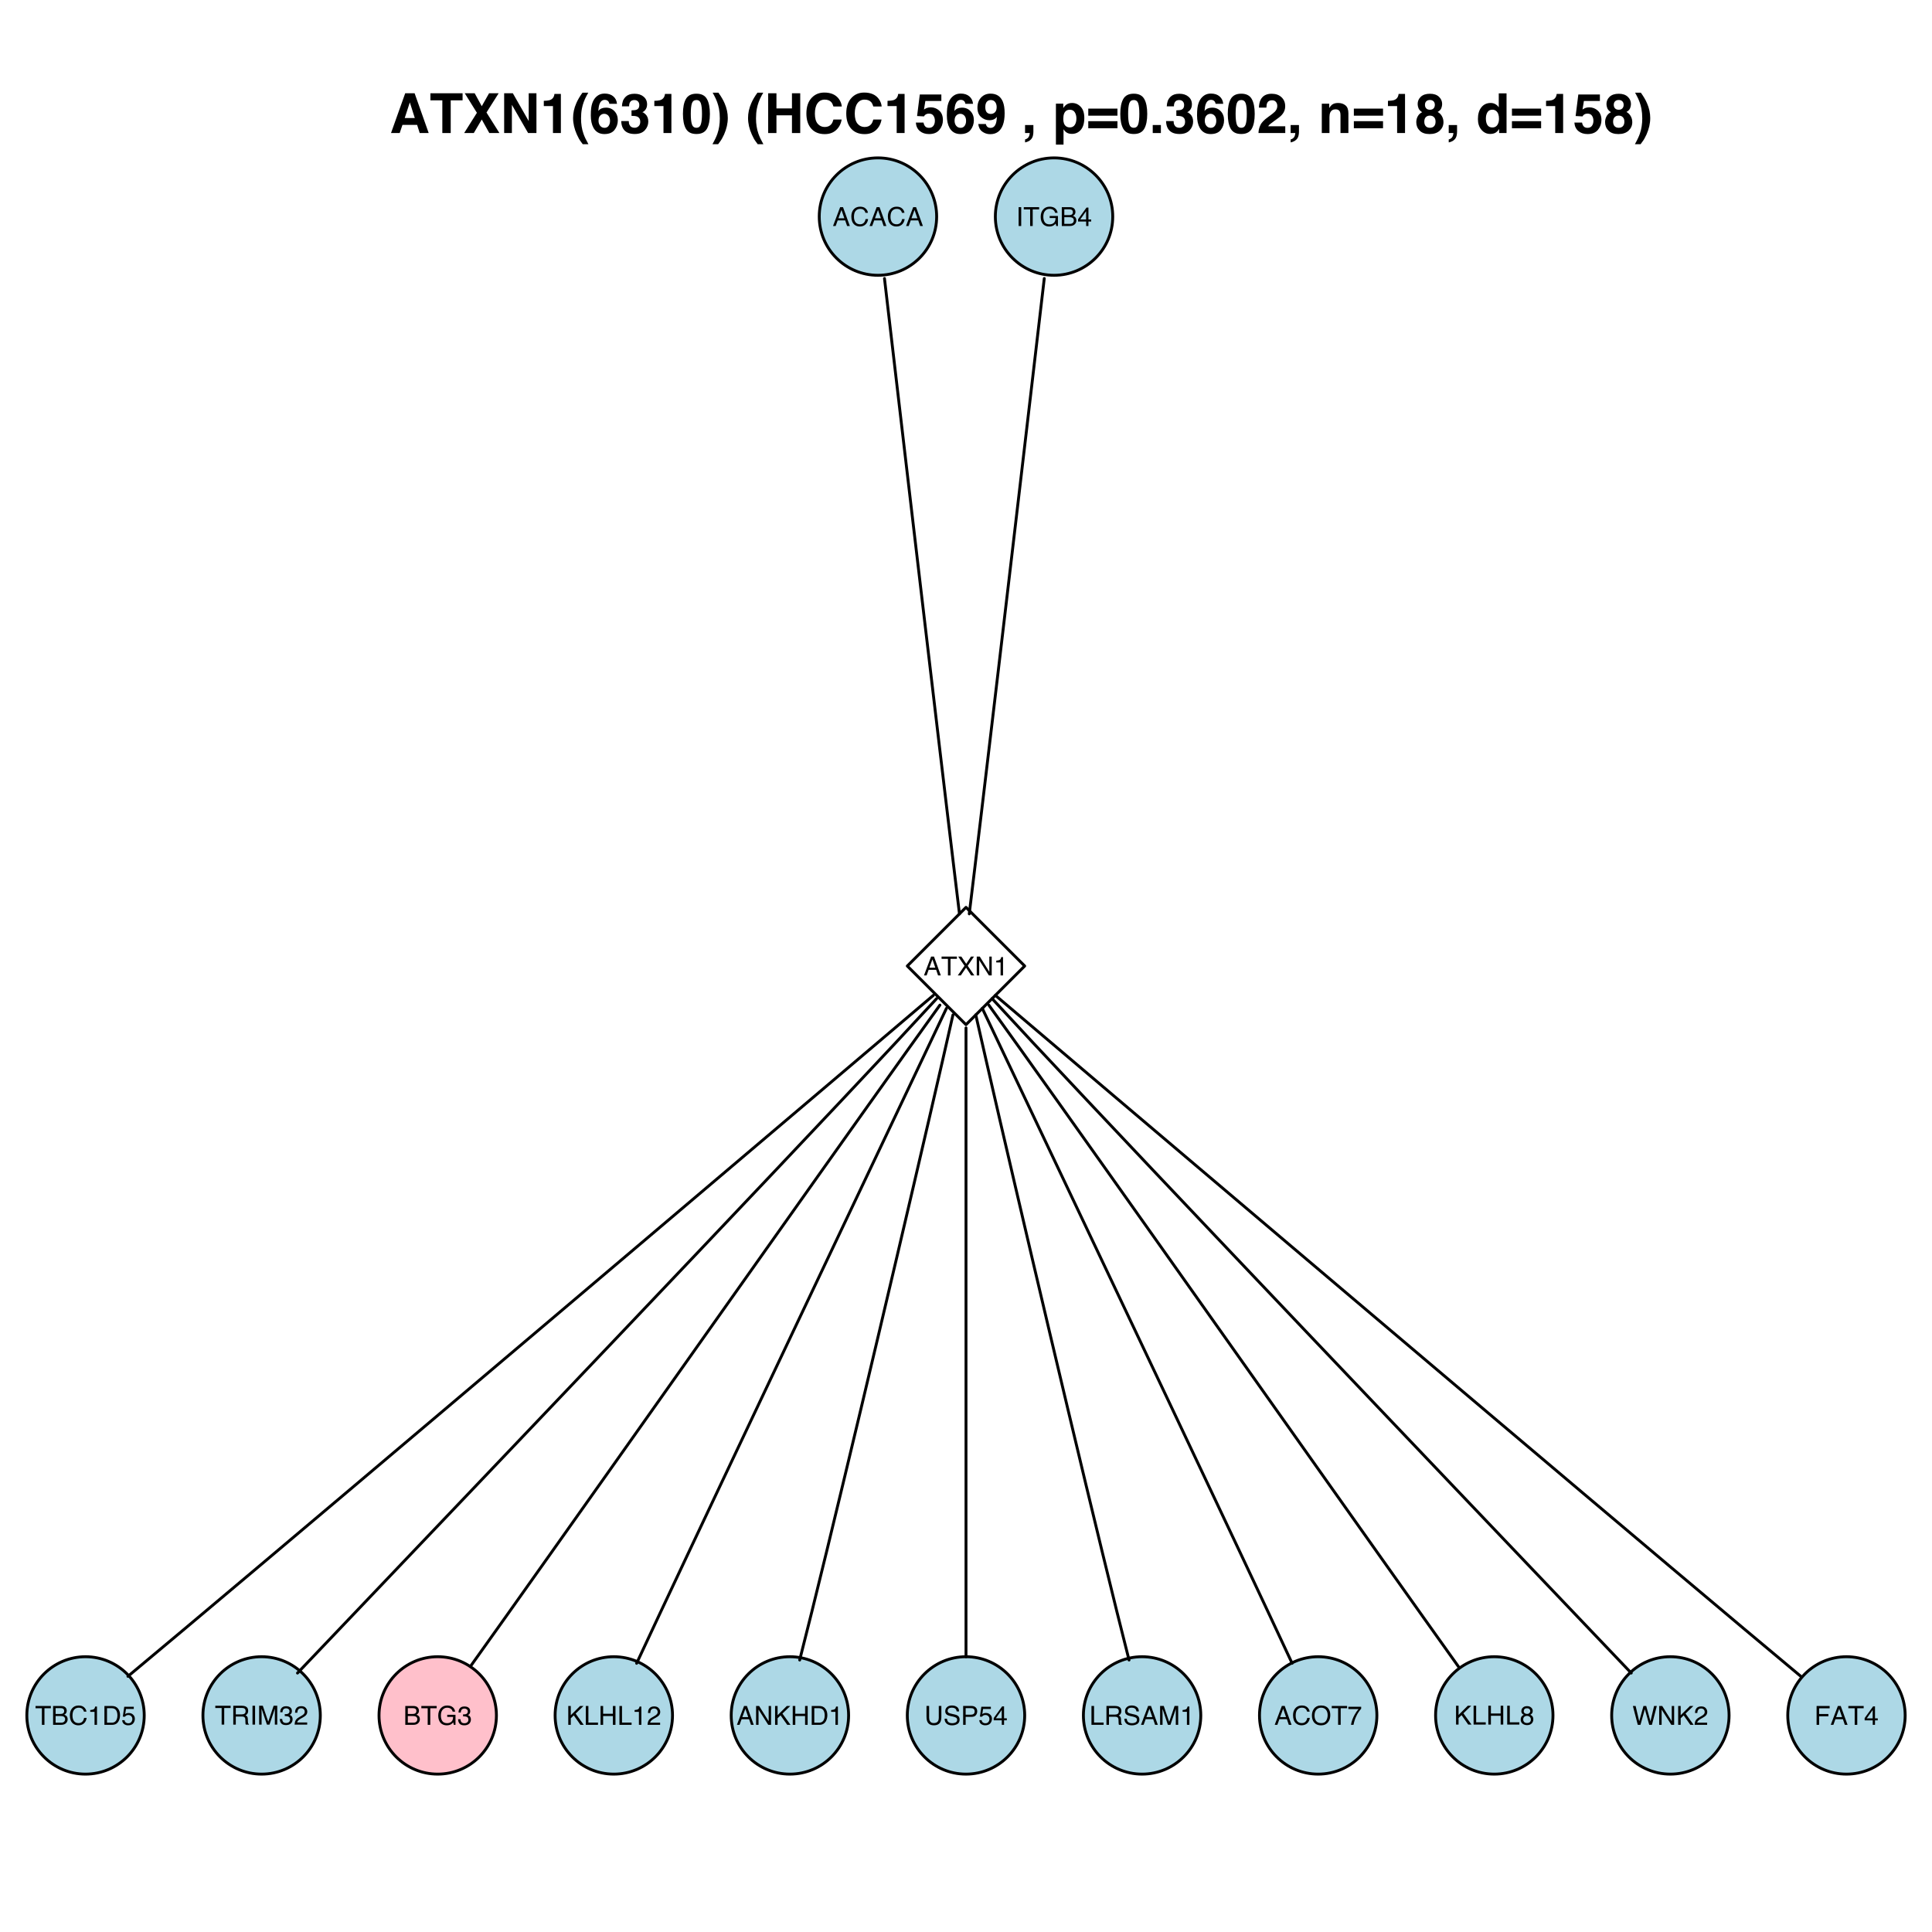 <?xml version="1.0" encoding="UTF-8"?>
<svg xmlns="http://www.w3.org/2000/svg" xmlns:xlink="http://www.w3.org/1999/xlink" width="504pt" height="504pt" viewBox="0 0 504 504" version="1.1">
<defs>
<g>
<symbol overflow="visible" id="glyph0-0">
<path style="stroke:none;" d="M 0.219 0 L 0.219 -4.922 L 4.125 -4.922 L 4.125 0 Z M 3.516 -0.609 L 3.516 -4.297 L 0.844 -4.297 L 0.844 -0.609 Z "/>
</symbol>
<symbol overflow="visible" id="glyph0-1">
<path style="stroke:none;" d="M 3.047 -2.016 L 2.297 -4.188 L 1.5 -2.016 Z M 1.953 -4.922 L 2.703 -4.922 L 4.484 0 L 3.766 0 L 3.266 -1.469 L 1.312 -1.469 L 0.781 0 L 0.094 0 Z M 2.297 -4.922 Z "/>
</symbol>
<symbol overflow="visible" id="glyph0-2">
<path style="stroke:none;" d="M 2.594 -5.047 C 3.219 -5.047 3.703 -4.879 4.047 -4.547 C 4.391 -4.223 4.582 -3.852 4.625 -3.438 L 3.969 -3.438 C 3.895 -3.758 3.75 -4.008 3.531 -4.188 C 3.312 -4.375 3.004 -4.469 2.609 -4.469 C 2.117 -4.469 1.723 -4.297 1.422 -3.953 C 1.129 -3.617 0.984 -3.098 0.984 -2.391 C 0.984 -1.816 1.113 -1.348 1.375 -0.984 C 1.645 -0.629 2.051 -0.453 2.594 -0.453 C 3.082 -0.453 3.457 -0.645 3.719 -1.031 C 3.852 -1.227 3.953 -1.488 4.016 -1.812 L 4.672 -1.812 C 4.609 -1.289 4.414 -0.852 4.094 -0.5 C 3.695 -0.082 3.172 0.125 2.516 0.125 C 1.941 0.125 1.457 -0.047 1.062 -0.391 C 0.551 -0.848 0.297 -1.555 0.297 -2.516 C 0.297 -3.234 0.488 -3.828 0.875 -4.297 C 1.289 -4.797 1.863 -5.047 2.594 -5.047 Z M 2.469 -5.047 Z "/>
</symbol>
<symbol overflow="visible" id="glyph0-3">
<path style="stroke:none;" d="M 0.672 -4.922 L 1.344 -4.922 L 1.344 0 L 0.672 0 Z "/>
</symbol>
<symbol overflow="visible" id="glyph0-4">
<path style="stroke:none;" d="M 4.109 -4.922 L 4.109 -4.328 L 2.438 -4.328 L 2.438 0 L 1.766 0 L 1.766 -4.328 L 0.109 -4.328 L 0.109 -4.922 Z "/>
</symbol>
<symbol overflow="visible" id="glyph0-5">
<path style="stroke:none;" d="M 2.656 -5.047 C 3.113 -5.047 3.508 -4.957 3.844 -4.781 C 4.332 -4.52 4.633 -4.07 4.75 -3.438 L 4.094 -3.438 C 4.008 -3.789 3.836 -4.051 3.578 -4.219 C 3.328 -4.383 3.008 -4.469 2.625 -4.469 C 2.176 -4.469 1.797 -4.297 1.484 -3.953 C 1.172 -3.609 1.016 -3.098 1.016 -2.422 C 1.016 -1.836 1.141 -1.359 1.391 -0.984 C 1.648 -0.617 2.07 -0.438 2.656 -0.438 C 3.102 -0.438 3.473 -0.566 3.766 -0.828 C 4.055 -1.086 4.203 -1.504 4.203 -2.078 L 2.672 -2.078 L 2.672 -2.625 L 4.828 -2.625 L 4.828 0 L 4.391 0 L 4.234 -0.641 C 4.016 -0.391 3.816 -0.219 3.641 -0.125 C 3.348 0.039 2.973 0.125 2.516 0.125 C 1.93 0.125 1.43 -0.062 1.016 -0.438 C 0.555 -0.906 0.328 -1.555 0.328 -2.391 C 0.328 -3.211 0.551 -3.863 1 -4.344 C 1.426 -4.812 1.977 -5.047 2.656 -5.047 Z M 2.531 -5.047 Z "/>
</symbol>
<symbol overflow="visible" id="glyph0-6">
<path style="stroke:none;" d="M 2.375 -2.844 C 2.656 -2.844 2.875 -2.879 3.031 -2.953 C 3.27 -3.078 3.391 -3.301 3.391 -3.625 C 3.391 -3.945 3.258 -4.16 3 -4.266 C 2.852 -4.328 2.633 -4.359 2.344 -4.359 L 1.156 -4.359 L 1.156 -2.844 Z M 2.594 -0.562 C 3 -0.562 3.289 -0.68 3.469 -0.922 C 3.582 -1.078 3.641 -1.258 3.641 -1.469 C 3.641 -1.82 3.477 -2.066 3.156 -2.203 C 2.988 -2.266 2.766 -2.297 2.484 -2.297 L 1.156 -2.297 L 1.156 -0.562 Z M 0.5 -4.922 L 2.625 -4.922 C 3.195 -4.922 3.602 -4.75 3.844 -4.406 C 3.988 -4.195 4.062 -3.961 4.062 -3.703 C 4.062 -3.391 3.973 -3.133 3.797 -2.938 C 3.703 -2.832 3.57 -2.738 3.406 -2.656 C 3.656 -2.551 3.844 -2.441 3.969 -2.328 C 4.188 -2.109 4.297 -1.812 4.297 -1.438 C 4.297 -1.125 4.195 -0.836 4 -0.578 C 3.707 -0.191 3.234 0 2.578 0 L 0.5 0 Z "/>
</symbol>
<symbol overflow="visible" id="glyph0-7">
<path style="stroke:none;" d="M 2.266 -1.703 L 2.266 -3.875 L 0.734 -1.703 Z M 2.281 0 L 2.281 -1.172 L 0.172 -1.172 L 0.172 -1.766 L 2.375 -4.812 L 2.875 -4.812 L 2.875 -1.703 L 3.594 -1.703 L 3.594 -1.172 L 2.875 -1.172 L 2.875 0 Z "/>
</symbol>
<symbol overflow="visible" id="glyph0-8">
<path style="stroke:none;" d="M 0.938 0 L 0.141 0 L 1.906 -2.516 L 0.25 -4.922 L 1.078 -4.922 L 2.344 -3.031 L 3.594 -4.922 L 4.375 -4.922 L 2.734 -2.516 L 4.469 0 L 3.641 0 L 2.312 -2.016 Z "/>
</symbol>
<symbol overflow="visible" id="glyph0-9">
<path style="stroke:none;" d="M 0.516 -4.922 L 1.312 -4.922 L 3.797 -0.938 L 3.797 -4.922 L 4.422 -4.922 L 4.422 0 L 3.688 0 L 1.156 -3.984 L 1.156 0 L 0.516 0 Z M 2.438 -4.922 Z "/>
</symbol>
<symbol overflow="visible" id="glyph0-10">
<path style="stroke:none;" d="M 0.656 -3.391 L 0.656 -3.859 C 1.094 -3.898 1.395 -3.969 1.562 -4.062 C 1.738 -4.164 1.867 -4.406 1.953 -4.781 L 2.422 -4.781 L 2.422 0 L 1.781 0 L 1.781 -3.391 Z "/>
</symbol>
<symbol overflow="visible" id="glyph0-11">
<path style="stroke:none;" d="M 2.406 -0.562 C 2.633 -0.562 2.82 -0.586 2.969 -0.641 C 3.227 -0.723 3.441 -0.891 3.609 -1.141 C 3.734 -1.336 3.828 -1.594 3.891 -1.906 C 3.922 -2.094 3.938 -2.266 3.938 -2.422 C 3.938 -3.023 3.816 -3.492 3.578 -3.828 C 3.336 -4.172 2.945 -4.344 2.406 -4.344 L 1.219 -4.344 L 1.219 -0.562 Z M 0.547 -4.922 L 2.547 -4.922 C 3.223 -4.922 3.75 -4.68 4.125 -4.203 C 4.457 -3.766 4.625 -3.207 4.625 -2.531 C 4.625 -2.008 4.523 -1.539 4.328 -1.125 C 3.984 -0.375 3.383 0 2.531 0 L 0.547 0 Z "/>
</symbol>
<symbol overflow="visible" id="glyph0-12">
<path style="stroke:none;" d="M 0.844 -1.219 C 0.883 -0.875 1.047 -0.641 1.328 -0.516 C 1.473 -0.441 1.641 -0.406 1.828 -0.406 C 2.18 -0.406 2.441 -0.52 2.609 -0.75 C 2.785 -0.977 2.875 -1.227 2.875 -1.5 C 2.875 -1.844 2.77 -2.102 2.562 -2.281 C 2.363 -2.469 2.117 -2.562 1.828 -2.562 C 1.617 -2.562 1.441 -2.52 1.297 -2.438 C 1.148 -2.352 1.023 -2.242 0.922 -2.109 L 0.391 -2.141 L 0.766 -4.719 L 3.25 -4.719 L 3.25 -4.141 L 1.219 -4.141 L 1.016 -2.797 C 1.117 -2.879 1.223 -2.941 1.328 -2.984 C 1.504 -3.055 1.711 -3.094 1.953 -3.094 C 2.391 -3.094 2.758 -2.953 3.062 -2.672 C 3.375 -2.391 3.531 -2.031 3.531 -1.594 C 3.531 -1.145 3.391 -0.742 3.109 -0.391 C 2.828 -0.047 2.379 0.125 1.766 0.125 C 1.367 0.125 1.02 0.016 0.719 -0.203 C 0.426 -0.43 0.258 -0.77 0.219 -1.219 Z "/>
</symbol>
<symbol overflow="visible" id="glyph0-13">
<path style="stroke:none;" d="M 2.812 -2.672 C 3.125 -2.672 3.367 -2.734 3.547 -2.859 C 3.734 -2.984 3.828 -3.207 3.828 -3.531 C 3.828 -3.883 3.695 -4.125 3.438 -4.25 C 3.301 -4.312 3.117 -4.344 2.891 -4.344 L 1.266 -4.344 L 1.266 -2.672 Z M 0.609 -4.922 L 2.875 -4.922 C 3.25 -4.922 3.562 -4.863 3.812 -4.75 C 4.27 -4.539 4.5 -4.156 4.5 -3.594 C 4.5 -3.301 4.438 -3.062 4.312 -2.875 C 4.195 -2.688 4.031 -2.535 3.812 -2.422 C 4 -2.336 4.141 -2.234 4.234 -2.109 C 4.336 -1.984 4.395 -1.773 4.406 -1.484 L 4.422 -0.828 C 4.43 -0.641 4.445 -0.5 4.469 -0.406 C 4.508 -0.25 4.582 -0.148 4.688 -0.109 L 4.688 0 L 3.875 0 C 3.852 -0.039 3.832 -0.094 3.812 -0.156 C 3.801 -0.227 3.789 -0.359 3.781 -0.547 L 3.75 -1.375 C 3.727 -1.695 3.609 -1.91 3.391 -2.016 C 3.254 -2.078 3.051 -2.109 2.781 -2.109 L 1.266 -2.109 L 1.266 0 L 0.609 0 Z "/>
</symbol>
<symbol overflow="visible" id="glyph0-14">
<path style="stroke:none;" d="M 0.5 -4.922 L 1.453 -4.922 L 2.875 -0.766 L 4.281 -4.922 L 5.219 -4.922 L 5.219 0 L 4.594 0 L 4.594 -2.906 C 4.594 -3 4.594 -3.16 4.594 -3.391 C 4.602 -3.629 4.609 -3.883 4.609 -4.156 L 3.203 0 L 2.531 0 L 1.125 -4.156 L 1.125 -4 C 1.125 -3.875 1.125 -3.688 1.125 -3.438 C 1.133 -3.195 1.141 -3.02 1.141 -2.906 L 1.141 0 L 0.5 0 Z "/>
</symbol>
<symbol overflow="visible" id="glyph0-15">
<path style="stroke:none;" d="M 1.781 0.125 C 1.219 0.125 0.805 -0.023 0.547 -0.328 C 0.297 -0.641 0.172 -1.02 0.172 -1.469 L 0.797 -1.469 C 0.816 -1.164 0.875 -0.941 0.969 -0.797 C 1.125 -0.547 1.406 -0.422 1.812 -0.422 C 2.133 -0.422 2.391 -0.504 2.578 -0.672 C 2.766 -0.836 2.859 -1.055 2.859 -1.328 C 2.859 -1.66 2.758 -1.891 2.562 -2.016 C 2.363 -2.148 2.082 -2.219 1.719 -2.219 C 1.676 -2.219 1.633 -2.219 1.594 -2.219 C 1.551 -2.219 1.508 -2.219 1.469 -2.219 L 1.469 -2.75 C 1.531 -2.738 1.582 -2.734 1.625 -2.734 C 1.664 -2.734 1.711 -2.734 1.766 -2.734 C 1.992 -2.734 2.18 -2.77 2.328 -2.844 C 2.578 -2.969 2.703 -3.188 2.703 -3.5 C 2.703 -3.738 2.617 -3.922 2.453 -4.047 C 2.285 -4.18 2.086 -4.25 1.859 -4.25 C 1.453 -4.25 1.176 -4.117 1.031 -3.859 C 0.938 -3.703 0.883 -3.488 0.875 -3.219 L 0.281 -3.219 C 0.281 -3.582 0.352 -3.891 0.5 -4.141 C 0.75 -4.578 1.18 -4.797 1.797 -4.797 C 2.285 -4.797 2.66 -4.688 2.922 -4.469 C 3.191 -4.258 3.328 -3.945 3.328 -3.531 C 3.328 -3.238 3.25 -3 3.094 -2.812 C 3 -2.695 2.875 -2.609 2.719 -2.547 C 2.969 -2.473 3.16 -2.336 3.297 -2.141 C 3.441 -1.941 3.516 -1.703 3.516 -1.422 C 3.516 -0.961 3.363 -0.586 3.062 -0.297 C 2.758 -0.016 2.332 0.125 1.781 0.125 Z "/>
</symbol>
<symbol overflow="visible" id="glyph0-16">
<path style="stroke:none;" d="M 0.219 0 C 0.238 -0.414 0.32 -0.773 0.469 -1.078 C 0.613 -1.379 0.906 -1.656 1.344 -1.906 L 1.984 -2.281 C 2.273 -2.445 2.477 -2.594 2.594 -2.719 C 2.77 -2.895 2.859 -3.102 2.859 -3.344 C 2.859 -3.625 2.773 -3.848 2.609 -4.016 C 2.441 -4.18 2.219 -4.266 1.938 -4.266 C 1.531 -4.266 1.242 -4.109 1.078 -3.797 C 0.992 -3.629 0.945 -3.395 0.938 -3.094 L 0.328 -3.094 C 0.336 -3.508 0.414 -3.848 0.562 -4.109 C 0.82 -4.578 1.285 -4.812 1.953 -4.812 C 2.492 -4.812 2.891 -4.66 3.141 -4.359 C 3.398 -4.066 3.531 -3.738 3.531 -3.375 C 3.531 -2.988 3.395 -2.66 3.125 -2.391 C 2.969 -2.234 2.688 -2.039 2.281 -1.812 L 1.828 -1.562 C 1.609 -1.438 1.438 -1.32 1.312 -1.219 C 1.082 -1.02 0.941 -0.801 0.891 -0.562 L 3.5 -0.562 L 3.5 0 Z "/>
</symbol>
<symbol overflow="visible" id="glyph0-17">
<path style="stroke:none;" d="M 0.516 -4.922 L 1.172 -4.922 L 1.172 -2.516 L 3.578 -4.922 L 4.484 -4.922 L 2.438 -2.938 L 4.547 0 L 3.688 0 L 1.953 -2.469 L 1.172 -1.719 L 1.172 0 L 0.516 0 Z "/>
</symbol>
<symbol overflow="visible" id="glyph0-18">
<path style="stroke:none;" d="M 0.516 -4.922 L 1.188 -4.922 L 1.188 -0.594 L 3.688 -0.594 L 3.688 0 L 0.516 0 Z "/>
</symbol>
<symbol overflow="visible" id="glyph0-19">
<path style="stroke:none;" d="M 0.547 -4.922 L 1.219 -4.922 L 1.219 -2.891 L 3.766 -2.891 L 3.766 -4.922 L 4.438 -4.922 L 4.438 0 L 3.766 0 L 3.766 -2.297 L 1.219 -2.297 L 1.219 0 L 0.547 0 Z "/>
</symbol>
<symbol overflow="visible" id="glyph0-20">
<path style="stroke:none;" d="M 1.25 -4.922 L 1.25 -1.875 C 1.25 -1.52 1.316 -1.223 1.453 -0.984 C 1.648 -0.629 1.984 -0.453 2.453 -0.453 C 3.016 -0.453 3.398 -0.645 3.609 -1.031 C 3.711 -1.238 3.766 -1.52 3.766 -1.875 L 3.766 -4.922 L 4.438 -4.922 L 4.438 -2.156 C 4.438 -1.551 4.359 -1.086 4.203 -0.766 C 3.898 -0.172 3.332 0.125 2.5 0.125 C 1.676 0.125 1.113 -0.172 0.812 -0.766 C 0.645 -1.086 0.562 -1.551 0.562 -2.156 L 0.562 -4.922 Z M 2.516 -4.922 Z "/>
</symbol>
<symbol overflow="visible" id="glyph0-21">
<path style="stroke:none;" d="M 0.953 -1.594 C 0.973 -1.312 1.039 -1.082 1.156 -0.906 C 1.375 -0.582 1.766 -0.422 2.328 -0.422 C 2.578 -0.422 2.801 -0.457 3 -0.531 C 3.406 -0.664 3.609 -0.91 3.609 -1.266 C 3.609 -1.535 3.523 -1.727 3.359 -1.844 C 3.18 -1.957 2.914 -2.055 2.562 -2.141 L 1.891 -2.281 C 1.453 -2.383 1.145 -2.492 0.969 -2.609 C 0.656 -2.816 0.5 -3.125 0.5 -3.531 C 0.5 -3.969 0.648 -4.328 0.953 -4.609 C 1.254 -4.898 1.688 -5.047 2.25 -5.047 C 2.77 -5.047 3.207 -4.922 3.562 -4.672 C 3.926 -4.422 4.109 -4.023 4.109 -3.484 L 3.484 -3.484 C 3.453 -3.742 3.379 -3.941 3.266 -4.078 C 3.066 -4.336 2.723 -4.469 2.234 -4.469 C 1.836 -4.469 1.551 -4.383 1.375 -4.219 C 1.207 -4.051 1.125 -3.859 1.125 -3.641 C 1.125 -3.398 1.227 -3.223 1.438 -3.109 C 1.562 -3.035 1.859 -2.945 2.328 -2.844 L 3.016 -2.688 C 3.348 -2.613 3.602 -2.508 3.781 -2.375 C 4.094 -2.145 4.25 -1.812 4.25 -1.375 C 4.25 -0.832 4.051 -0.441 3.656 -0.203 C 3.258 0.023 2.801 0.141 2.281 0.141 C 1.664 0.141 1.188 -0.016 0.844 -0.328 C 0.5 -0.641 0.328 -1.062 0.328 -1.594 Z M 2.297 -5.047 Z "/>
</symbol>
<symbol overflow="visible" id="glyph0-22">
<path style="stroke:none;" d="M 0.594 -4.922 L 2.797 -4.922 C 3.234 -4.922 3.586 -4.797 3.859 -4.547 C 4.129 -4.305 4.266 -3.961 4.266 -3.516 C 4.266 -3.129 4.145 -2.789 3.906 -2.5 C 3.664 -2.219 3.297 -2.078 2.797 -2.078 L 1.25 -2.078 L 1.25 0 L 0.594 0 Z M 3.594 -3.5 C 3.594 -3.863 3.457 -4.113 3.188 -4.25 C 3.039 -4.312 2.836 -4.344 2.578 -4.344 L 1.25 -4.344 L 1.25 -2.641 L 2.578 -2.641 C 2.879 -2.641 3.125 -2.703 3.312 -2.828 C 3.5 -2.961 3.594 -3.188 3.594 -3.5 Z "/>
</symbol>
<symbol overflow="visible" id="glyph0-23">
<path style="stroke:none;" d="M 2.641 -5.047 C 3.516 -5.047 4.16 -4.77 4.578 -4.219 C 4.898 -3.781 5.062 -3.223 5.062 -2.547 C 5.062 -1.805 4.875 -1.195 4.5 -0.719 C 4.062 -0.145 3.438 0.141 2.625 0.141 C 1.875 0.141 1.281 -0.109 0.844 -0.609 C 0.457 -1.086 0.266 -1.695 0.266 -2.438 C 0.266 -3.102 0.43 -3.672 0.766 -4.141 C 1.191 -4.742 1.816 -5.047 2.641 -5.047 Z M 2.719 -0.453 C 3.301 -0.453 3.723 -0.66 3.984 -1.078 C 4.242 -1.504 4.375 -1.988 4.375 -2.531 C 4.375 -3.113 4.223 -3.582 3.922 -3.938 C 3.617 -4.289 3.207 -4.469 2.688 -4.469 C 2.176 -4.469 1.758 -4.289 1.438 -3.938 C 1.113 -3.582 0.953 -3.066 0.953 -2.391 C 0.953 -1.848 1.086 -1.391 1.359 -1.016 C 1.641 -0.641 2.094 -0.453 2.719 -0.453 Z M 2.672 -5.047 Z "/>
</symbol>
<symbol overflow="visible" id="glyph0-24">
<path style="stroke:none;" d="M 3.594 -4.719 L 3.594 -4.188 C 3.438 -4.039 3.227 -3.781 2.969 -3.406 C 2.719 -3.039 2.492 -2.641 2.297 -2.203 C 2.098 -1.785 1.953 -1.406 1.859 -1.062 C 1.785 -0.844 1.695 -0.488 1.594 0 L 0.938 0 C 1.082 -0.914 1.414 -1.828 1.938 -2.734 C 2.238 -3.266 2.562 -3.723 2.906 -4.109 L 0.25 -4.109 L 0.25 -4.719 Z "/>
</symbol>
<symbol overflow="visible" id="glyph0-25">
<path style="stroke:none;" d="M 1.859 -2.781 C 2.129 -2.781 2.336 -2.852 2.484 -3 C 2.641 -3.156 2.719 -3.336 2.719 -3.547 C 2.719 -3.723 2.645 -3.883 2.5 -4.031 C 2.352 -4.176 2.133 -4.25 1.844 -4.25 C 1.551 -4.25 1.336 -4.176 1.203 -4.031 C 1.078 -3.883 1.016 -3.707 1.016 -3.5 C 1.016 -3.281 1.098 -3.102 1.266 -2.969 C 1.441 -2.844 1.641 -2.781 1.859 -2.781 Z M 1.906 -0.406 C 2.188 -0.406 2.414 -0.477 2.594 -0.625 C 2.781 -0.781 2.875 -1.008 2.875 -1.312 C 2.875 -1.625 2.773 -1.859 2.578 -2.016 C 2.391 -2.18 2.148 -2.266 1.859 -2.266 C 1.566 -2.266 1.328 -2.18 1.141 -2.016 C 0.961 -1.848 0.875 -1.617 0.875 -1.328 C 0.875 -1.078 0.957 -0.859 1.125 -0.672 C 1.289 -0.492 1.551 -0.406 1.906 -0.406 Z M 1.047 -2.562 C 0.879 -2.625 0.75 -2.707 0.656 -2.812 C 0.477 -2.988 0.391 -3.219 0.391 -3.5 C 0.391 -3.863 0.52 -4.172 0.781 -4.422 C 1.039 -4.68 1.406 -4.812 1.875 -4.812 C 2.332 -4.812 2.691 -4.688 2.953 -4.438 C 3.223 -4.195 3.359 -3.914 3.359 -3.594 C 3.359 -3.289 3.281 -3.051 3.125 -2.875 C 3.039 -2.77 2.91 -2.664 2.734 -2.562 C 2.93 -2.469 3.086 -2.363 3.203 -2.25 C 3.41 -2.02 3.516 -1.727 3.516 -1.375 C 3.516 -0.957 3.375 -0.598 3.094 -0.297 C 2.812 -0.004 2.41 0.141 1.891 0.141 C 1.422 0.141 1.023 0.016 0.703 -0.234 C 0.379 -0.492 0.219 -0.863 0.219 -1.344 C 0.219 -1.625 0.285 -1.867 0.422 -2.078 C 0.566 -2.285 0.773 -2.445 1.047 -2.562 Z "/>
</symbol>
<symbol overflow="visible" id="glyph0-26">
<path style="stroke:none;" d="M 0.844 -4.922 L 1.781 -0.922 L 2.891 -4.922 L 3.609 -4.922 L 4.719 -0.922 L 5.656 -4.922 L 6.375 -4.922 L 5.094 0 L 4.391 0 L 3.25 -4.078 L 2.109 0 L 1.406 0 L 0.125 -4.922 Z "/>
</symbol>
<symbol overflow="visible" id="glyph0-27">
<path style="stroke:none;" d="M 0.594 -4.922 L 4 -4.922 L 4 -4.312 L 1.25 -4.312 L 1.25 -2.828 L 3.672 -2.828 L 3.672 -2.234 L 1.25 -2.234 L 1.25 0 L 0.594 0 Z "/>
</symbol>
<symbol overflow="visible" id="glyph1-0">
<path style="stroke:none;" d="M 1.078 0 L 1.078 -10.375 L 9.438 -10.375 L 9.438 0 Z M 8.141 -1.297 L 8.141 -9.078 L 2.375 -9.078 L 2.375 -1.297 Z "/>
</symbol>
<symbol overflow="visible" id="glyph1-1">
<path style="stroke:none;" d="M 3.938 -3.922 L 6.562 -3.922 L 5.266 -8 Z M 4.062 -10.375 L 6.516 -10.375 L 10.188 0 L 7.844 0 L 7.172 -2.125 L 3.344 -2.125 L 2.625 0 L 0.359 0 Z M 5.281 -10.375 Z "/>
</symbol>
<symbol overflow="visible" id="glyph1-2">
<path style="stroke:none;" d="M 8.625 -10.375 L 8.625 -8.531 L 5.531 -8.531 L 5.531 0 L 3.344 0 L 3.344 -8.531 L 0.234 -8.531 L 0.234 -10.375 Z "/>
</symbol>
<symbol overflow="visible" id="glyph1-3">
<path style="stroke:none;" d="M 2.75 0 L 0.234 0 L 3.562 -5.281 L 0.391 -10.375 L 2.984 -10.375 L 4.828 -7 L 6.734 -10.375 L 9.234 -10.375 L 6.062 -5.359 L 9.438 0 L 6.797 0 L 4.828 -3.531 Z "/>
</symbol>
<symbol overflow="visible" id="glyph1-4">
<path style="stroke:none;" d="M 1.062 -10.375 L 3.328 -10.375 L 7.469 -3.125 L 7.469 -10.375 L 9.484 -10.375 L 9.484 0 L 7.312 0 L 3.078 -7.359 L 3.078 0 L 1.062 0 Z M 5.359 -10.391 Z "/>
</symbol>
<symbol overflow="visible" id="glyph1-5">
<path style="stroke:none;" d="M 1 -7.031 L 1 -8.406 C 1.633 -8.426 2.078 -8.469 2.328 -8.531 C 2.734 -8.613 3.062 -8.789 3.312 -9.062 C 3.488 -9.238 3.617 -9.484 3.703 -9.797 C 3.754 -9.973 3.781 -10.109 3.781 -10.203 L 5.453 -10.203 L 5.453 0 L 3.391 0 L 3.391 -7.031 Z "/>
</symbol>
<symbol overflow="visible" id="glyph1-6">
<path style="stroke:none;" d="M 1.453 -7.75 C 1.816 -8.613 2.359 -9.539 3.078 -10.531 L 4.594 -10.531 L 4.156 -9.75 C 3.562 -8.664 3.148 -7.531 2.922 -6.344 C 2.773 -5.562 2.703 -4.711 2.703 -3.797 C 2.703 -2.359 2.91 -1.039 3.328 0.156 C 3.566 0.875 4 1.789 4.625 2.906 L 3.141 2.906 L 2.641 2.219 C 2.316 1.812 1.973 1.195 1.609 0.375 C 0.953 -1.082 0.625 -2.516 0.625 -3.922 C 0.625 -5.211 0.898 -6.488 1.453 -7.75 Z "/>
</symbol>
<symbol overflow="visible" id="glyph1-7">
<path style="stroke:none;" d="M 2.469 -3.234 C 2.469 -2.68 2.613 -2.227 2.906 -1.875 C 3.195 -1.531 3.57 -1.359 4.031 -1.359 C 4.477 -1.359 4.828 -1.523 5.078 -1.859 C 5.336 -2.203 5.469 -2.641 5.469 -3.172 C 5.469 -3.766 5.32 -4.219 5.031 -4.531 C 4.738 -4.852 4.379 -5.016 3.953 -5.016 C 3.617 -5.016 3.316 -4.91 3.047 -4.703 C 2.66 -4.398 2.469 -3.91 2.469 -3.234 Z M 5.281 -7.625 C 5.281 -7.789 5.219 -7.973 5.094 -8.172 C 4.875 -8.492 4.547 -8.656 4.109 -8.656 C 3.461 -8.656 3 -8.289 2.719 -7.562 C 2.57 -7.156 2.469 -6.555 2.406 -5.766 C 2.656 -6.066 2.941 -6.285 3.266 -6.422 C 3.598 -6.555 3.977 -6.625 4.406 -6.625 C 5.312 -6.625 6.051 -6.316 6.625 -5.703 C 7.207 -5.086 7.5 -4.301 7.5 -3.344 C 7.5 -2.383 7.211 -1.539 6.641 -0.812 C 6.078 -0.094 5.195 0.266 4 0.266 C 2.719 0.266 1.77 -0.27 1.156 -1.344 C 0.688 -2.188 0.453 -3.27 0.453 -4.594 C 0.453 -5.375 0.484 -6.008 0.547 -6.5 C 0.66 -7.363 0.891 -8.082 1.234 -8.656 C 1.523 -9.145 1.906 -9.539 2.375 -9.844 C 2.844 -10.145 3.406 -10.297 4.062 -10.297 C 5.008 -10.297 5.766 -10.051 6.328 -9.562 C 6.891 -9.082 7.207 -8.438 7.281 -7.625 Z "/>
</symbol>
<symbol overflow="visible" id="glyph1-8">
<path style="stroke:none;" d="M 2.344 -3.125 C 2.344 -2.719 2.41 -2.383 2.547 -2.125 C 2.785 -1.625 3.227 -1.375 3.875 -1.375 C 4.27 -1.375 4.613 -1.508 4.906 -1.781 C 5.195 -2.051 5.344 -2.441 5.344 -2.953 C 5.344 -3.617 5.07 -4.066 4.531 -4.297 C 4.219 -4.422 3.727 -4.484 3.062 -4.484 L 3.062 -5.922 C 3.719 -5.93 4.176 -5.992 4.438 -6.109 C 4.875 -6.305 5.094 -6.703 5.094 -7.297 C 5.094 -7.691 4.977 -8.008 4.75 -8.25 C 4.531 -8.488 4.211 -8.609 3.797 -8.609 C 3.328 -8.609 2.977 -8.457 2.75 -8.156 C 2.531 -7.863 2.426 -7.469 2.438 -6.969 L 0.562 -6.969 C 0.582 -7.469 0.672 -7.945 0.828 -8.406 C 0.984 -8.801 1.238 -9.172 1.594 -9.516 C 1.852 -9.754 2.164 -9.938 2.531 -10.062 C 2.895 -10.188 3.336 -10.25 3.859 -10.25 C 4.836 -10.25 5.625 -9.992 6.219 -9.484 C 6.82 -8.984 7.125 -8.312 7.125 -7.469 C 7.125 -6.863 6.941 -6.352 6.578 -5.938 C 6.359 -5.688 6.125 -5.516 5.875 -5.422 C 6.062 -5.422 6.328 -5.258 6.672 -4.938 C 7.18 -4.469 7.438 -3.82 7.438 -3 C 7.438 -2.133 7.133 -1.375 6.531 -0.719 C 5.938 -0.07 5.055 0.25 3.891 0.25 C 2.441 0.25 1.438 -0.219 0.875 -1.156 C 0.57 -1.656 0.406 -2.312 0.375 -3.125 Z "/>
</symbol>
<symbol overflow="visible" id="glyph1-9">
<path style="stroke:none;" d="M 2.5 -5 C 2.5 -3.832 2.594 -2.938 2.781 -2.312 C 2.977 -1.688 3.375 -1.375 3.969 -1.375 C 4.562 -1.375 4.953 -1.688 5.141 -2.312 C 5.328 -2.938 5.422 -3.832 5.422 -5 C 5.422 -6.227 5.328 -7.133 5.141 -7.719 C 4.953 -8.312 4.562 -8.609 3.969 -8.609 C 3.375 -8.609 2.977 -8.312 2.781 -7.719 C 2.594 -7.133 2.5 -6.227 2.5 -5 Z M 3.969 -10.266 C 5.27 -10.266 6.18 -9.805 6.703 -8.891 C 7.223 -7.984 7.484 -6.688 7.484 -5 C 7.484 -3.312 7.223 -2.016 6.703 -1.109 C 6.18 -0.203 5.27 0.25 3.969 0.25 C 2.664 0.25 1.754 -0.203 1.234 -1.109 C 0.711 -2.016 0.453 -3.312 0.453 -5 C 0.453 -6.688 0.711 -7.984 1.234 -8.891 C 1.754 -9.805 2.664 -10.266 3.969 -10.266 Z "/>
</symbol>
<symbol overflow="visible" id="glyph1-10">
<path style="stroke:none;" d="M 1.688 -10.531 C 2.406 -9.539 2.945 -8.613 3.312 -7.75 C 3.863 -6.488 4.141 -5.211 4.141 -3.922 C 4.141 -2.516 3.816 -1.082 3.172 0.375 C 2.797 1.195 2.445 1.812 2.125 2.219 L 1.625 2.906 L 0.141 2.906 C 0.766 1.789 1.195 0.875 1.438 0.156 C 1.852 -1.039 2.062 -2.359 2.062 -3.797 C 2.062 -4.711 1.988 -5.562 1.844 -6.344 C 1.613 -7.531 1.203 -8.664 0.609 -9.75 L 0.188 -10.531 Z "/>
</symbol>
<symbol overflow="visible" id="glyph1-11">
<path style="stroke:none;" d=""/>
</symbol>
<symbol overflow="visible" id="glyph1-12">
<path style="stroke:none;" d="M 1.078 0 L 1.078 -10.375 L 3.234 -10.375 L 3.234 -6.422 L 7.281 -6.422 L 7.281 -10.375 L 9.438 -10.375 L 9.438 0 L 7.281 0 L 7.281 -4.625 L 3.234 -4.625 L 3.234 0 Z "/>
</symbol>
<symbol overflow="visible" id="glyph1-13">
<path style="stroke:none;" d="M 0.641 -5.094 C 0.641 -6.906 1.129 -8.301 2.109 -9.281 C 2.953 -10.133 4.023 -10.562 5.328 -10.562 C 7.066 -10.562 8.344 -9.988 9.156 -8.844 C 9.594 -8.207 9.832 -7.566 9.875 -6.922 L 7.703 -6.922 C 7.555 -7.41 7.375 -7.785 7.156 -8.047 C 6.758 -8.492 6.176 -8.719 5.406 -8.719 C 4.625 -8.719 4.004 -8.398 3.547 -7.766 C 3.086 -7.129 2.859 -6.227 2.859 -5.062 C 2.859 -3.895 3.098 -3.02 3.578 -2.438 C 4.066 -1.863 4.68 -1.578 5.422 -1.578 C 6.18 -1.578 6.758 -1.828 7.156 -2.328 C 7.375 -2.598 7.555 -3 7.703 -3.531 L 9.844 -3.531 C 9.656 -2.406 9.176 -1.488 8.406 -0.781 C 7.633 -0.07 6.645 0.281 5.438 0.281 C 3.945 0.281 2.773 -0.191 1.922 -1.141 C 1.066 -2.109 0.641 -3.426 0.641 -5.094 Z M 5.266 -10.688 Z "/>
</symbol>
<symbol overflow="visible" id="glyph1-14">
<path style="stroke:none;" d="M 2.375 -2.734 C 2.457 -2.297 2.609 -1.957 2.828 -1.719 C 3.055 -1.477 3.383 -1.359 3.812 -1.359 C 4.312 -1.359 4.691 -1.531 4.953 -1.875 C 5.211 -2.227 5.344 -2.672 5.344 -3.203 C 5.344 -3.723 5.219 -4.16 4.969 -4.516 C 4.727 -4.879 4.352 -5.062 3.844 -5.062 C 3.594 -5.062 3.379 -5.031 3.203 -4.969 C 2.891 -4.852 2.656 -4.645 2.5 -4.344 L 0.703 -4.438 L 1.406 -10.062 L 7.031 -10.062 L 7.031 -8.359 L 2.859 -8.359 L 2.5 -6.141 C 2.812 -6.336 3.051 -6.469 3.219 -6.531 C 3.508 -6.645 3.863 -6.703 4.281 -6.703 C 5.125 -6.703 5.859 -6.414 6.484 -5.844 C 7.117 -5.281 7.438 -4.457 7.438 -3.375 C 7.438 -2.426 7.133 -1.582 6.531 -0.844 C 5.926 -0.102 5.02 0.266 3.812 0.266 C 2.844 0.266 2.047 0.004 1.422 -0.516 C 0.797 -1.035 0.445 -1.773 0.375 -2.734 Z "/>
</symbol>
<symbol overflow="visible" id="glyph1-15">
<path style="stroke:none;" d="M 0.422 -6.609 C 0.422 -7.703 0.738 -8.586 1.375 -9.266 C 2.008 -9.941 2.828 -10.281 3.828 -10.281 C 5.379 -10.281 6.445 -9.594 7.031 -8.219 C 7.352 -7.445 7.516 -6.426 7.516 -5.156 C 7.516 -3.914 7.359 -2.883 7.047 -2.062 C 6.441 -0.488 5.344 0.297 3.75 0.297 C 2.977 0.297 2.285 0.07 1.672 -0.375 C 1.066 -0.832 0.723 -1.492 0.641 -2.359 L 2.625 -2.359 C 2.676 -2.055 2.801 -1.812 3 -1.625 C 3.207 -1.438 3.484 -1.344 3.828 -1.344 C 4.492 -1.344 4.957 -1.711 5.219 -2.453 C 5.363 -2.848 5.457 -3.438 5.5 -4.219 C 5.312 -3.988 5.117 -3.812 4.922 -3.688 C 4.547 -3.457 4.082 -3.344 3.531 -3.344 C 2.719 -3.344 1.992 -3.625 1.359 -4.188 C 0.734 -4.75 0.422 -5.555 0.422 -6.609 Z M 3.969 -4.984 C 4.238 -4.984 4.5 -5.062 4.75 -5.219 C 5.207 -5.508 5.438 -6.016 5.438 -6.734 C 5.438 -7.305 5.301 -7.758 5.031 -8.094 C 4.758 -8.438 4.391 -8.609 3.922 -8.609 C 3.578 -8.609 3.281 -8.516 3.031 -8.328 C 2.656 -8.023 2.469 -7.516 2.469 -6.797 C 2.469 -6.191 2.586 -5.738 2.828 -5.438 C 3.078 -5.133 3.457 -4.984 3.969 -4.984 Z "/>
</symbol>
<symbol overflow="visible" id="glyph1-16">
<path style="stroke:none;" d="M 0.828 1.672 C 1.234 1.555 1.531 1.363 1.719 1.094 C 1.906 0.832 2.016 0.469 2.047 0 L 0.828 0 L 0.828 -2.094 L 3 -2.094 L 3 -0.281 C 3 0.039 2.957 0.375 2.875 0.719 C 2.789 1.062 2.633 1.363 2.406 1.625 C 2.156 1.895 1.859 2.098 1.516 2.234 C 1.18 2.367 0.953 2.438 0.828 2.438 Z "/>
</symbol>
<symbol overflow="visible" id="glyph1-17">
<path style="stroke:none;" d="M 6.219 -3.828 C 6.219 -4.422 6.082 -4.941 5.812 -5.391 C 5.539 -5.848 5.102 -6.078 4.5 -6.078 C 3.77 -6.078 3.27 -5.734 3 -5.047 C 2.863 -4.68 2.797 -4.219 2.797 -3.656 C 2.797 -2.77 3.031 -2.145 3.5 -1.781 C 3.781 -1.57 4.113 -1.469 4.5 -1.469 C 5.062 -1.469 5.488 -1.68 5.781 -2.109 C 6.07 -2.535 6.219 -3.109 6.219 -3.828 Z M 5.078 -7.844 C 5.973 -7.844 6.727 -7.508 7.344 -6.844 C 7.969 -6.188 8.281 -5.219 8.281 -3.938 C 8.281 -2.582 7.977 -1.551 7.375 -0.844 C 6.77 -0.133 5.988 0.219 5.031 0.219 C 4.414 0.219 3.91 0.066 3.516 -0.234 C 3.285 -0.41 3.066 -0.66 2.859 -0.984 L 2.859 3.016 L 0.875 3.016 L 0.875 -7.672 L 2.797 -7.672 L 2.797 -6.531 C 3.016 -6.863 3.242 -7.129 3.484 -7.328 C 3.93 -7.672 4.461 -7.844 5.078 -7.844 Z "/>
</symbol>
<symbol overflow="visible" id="glyph1-18">
<path style="stroke:none;" d="M 8.125 -6.375 L 8.125 -4.531 L 0.516 -4.531 L 0.516 -6.375 Z M 8.125 -3.094 L 8.125 -1.25 L 0.516 -1.25 L 0.516 -3.094 Z "/>
</symbol>
<symbol overflow="visible" id="glyph1-19">
<path style="stroke:none;" d="M 0.906 -2.094 L 3.031 -2.094 L 3.031 0 L 0.906 0 Z "/>
</symbol>
<symbol overflow="visible" id="glyph1-20">
<path style="stroke:none;" d="M 0.453 0 C 0.473 -0.727 0.629 -1.395 0.922 -2 C 1.203 -2.688 1.879 -3.41 2.953 -4.172 C 3.867 -4.828 4.461 -5.297 4.734 -5.578 C 5.148 -6.023 5.359 -6.516 5.359 -7.047 C 5.359 -7.484 5.238 -7.844 5 -8.125 C 4.77 -8.406 4.43 -8.547 3.984 -8.547 C 3.367 -8.547 2.953 -8.32 2.734 -7.875 C 2.609 -7.613 2.535 -7.195 2.516 -6.625 L 0.562 -6.625 C 0.594 -7.488 0.75 -8.188 1.031 -8.719 C 1.57 -9.738 2.523 -10.25 3.891 -10.25 C 4.961 -10.25 5.816 -9.945 6.453 -9.344 C 7.098 -8.75 7.422 -7.961 7.422 -6.984 C 7.422 -6.223 7.191 -5.551 6.734 -4.969 C 6.441 -4.57 5.957 -4.141 5.281 -3.672 L 4.484 -3.094 C 3.984 -2.738 3.641 -2.477 3.453 -2.312 C 3.266 -2.156 3.109 -1.973 2.984 -1.766 L 7.438 -1.766 L 7.438 0 Z "/>
</symbol>
<symbol overflow="visible" id="glyph1-21">
<path style="stroke:none;" d="M 5.188 -7.844 C 5.977 -7.844 6.625 -7.633 7.125 -7.219 C 7.633 -6.812 7.891 -6.125 7.891 -5.156 L 7.891 0 L 5.828 0 L 5.828 -4.656 C 5.828 -5.062 5.773 -5.375 5.672 -5.594 C 5.473 -5.988 5.098 -6.188 4.547 -6.188 C 3.867 -6.188 3.398 -5.895 3.141 -5.312 C 3.016 -5.008 2.953 -4.625 2.953 -4.156 L 2.953 0 L 0.953 0 L 0.953 -7.656 L 2.891 -7.656 L 2.891 -6.531 C 3.141 -6.926 3.379 -7.211 3.609 -7.391 C 4.023 -7.691 4.551 -7.844 5.188 -7.844 Z M 4.453 -7.875 Z "/>
</symbol>
<symbol overflow="visible" id="glyph1-22">
<path style="stroke:none;" d="M 2.469 -2.969 C 2.469 -2.457 2.598 -2.062 2.859 -1.781 C 3.117 -1.508 3.477 -1.375 3.938 -1.375 C 4.395 -1.375 4.754 -1.508 5.016 -1.781 C 5.273 -2.062 5.406 -2.457 5.406 -2.969 C 5.406 -3.488 5.27 -3.879 5 -4.141 C 4.738 -4.41 4.383 -4.547 3.938 -4.547 C 3.477 -4.547 3.117 -4.41 2.859 -4.141 C 2.598 -3.879 2.469 -3.488 2.469 -2.969 Z M 0.375 -2.828 C 0.375 -3.398 0.504 -3.914 0.766 -4.375 C 1.023 -4.844 1.406 -5.195 1.906 -5.438 C 1.414 -5.758 1.098 -6.109 0.953 -6.484 C 0.805 -6.867 0.734 -7.227 0.734 -7.562 C 0.734 -8.312 1.008 -8.945 1.562 -9.469 C 2.125 -9.988 2.914 -10.25 3.938 -10.25 C 4.945 -10.25 5.727 -9.988 6.281 -9.469 C 6.844 -8.945 7.125 -8.312 7.125 -7.562 C 7.125 -7.227 7.051 -6.867 6.906 -6.484 C 6.758 -6.109 6.441 -5.781 5.953 -5.5 C 6.453 -5.219 6.828 -4.844 7.078 -4.375 C 7.336 -3.914 7.469 -3.398 7.469 -2.828 C 7.469 -1.973 7.148 -1.242 6.516 -0.641 C 5.879 -0.035 4.988 0.266 3.844 0.266 C 2.707 0.266 1.844 -0.035 1.25 -0.641 C 0.664 -1.242 0.375 -1.973 0.375 -2.828 Z M 2.641 -7.344 C 2.641 -6.969 2.754 -6.66 2.984 -6.422 C 3.211 -6.191 3.531 -6.078 3.938 -6.078 C 4.344 -6.078 4.656 -6.191 4.875 -6.422 C 5.102 -6.66 5.219 -6.969 5.219 -7.344 C 5.219 -7.75 5.102 -8.062 4.875 -8.281 C 4.656 -8.508 4.344 -8.625 3.938 -8.625 C 3.531 -8.625 3.211 -8.508 2.984 -8.281 C 2.754 -8.062 2.641 -7.75 2.641 -7.344 Z "/>
</symbol>
<symbol overflow="visible" id="glyph1-23">
<path style="stroke:none;" d="M 3.766 -7.844 C 4.223 -7.844 4.633 -7.738 5 -7.531 C 5.363 -7.332 5.656 -7.055 5.875 -6.703 L 5.875 -10.359 L 7.906 -10.359 L 7.906 0 L 5.969 0 L 5.969 -1.062 C 5.676 -0.602 5.348 -0.27 4.984 -0.062 C 4.617 0.133 4.164 0.234 3.625 0.234 C 2.727 0.234 1.973 -0.125 1.359 -0.844 C 0.742 -1.57 0.438 -2.504 0.438 -3.641 C 0.438 -4.941 0.738 -5.969 1.344 -6.719 C 1.945 -7.469 2.754 -7.844 3.766 -7.844 Z M 4.203 -1.453 C 4.766 -1.453 5.191 -1.66 5.484 -2.078 C 5.785 -2.504 5.938 -3.051 5.938 -3.719 C 5.938 -4.656 5.695 -5.328 5.219 -5.734 C 4.938 -5.973 4.602 -6.094 4.219 -6.094 C 3.625 -6.094 3.191 -5.867 2.922 -5.422 C 2.648 -4.984 2.516 -4.438 2.516 -3.781 C 2.516 -3.07 2.648 -2.504 2.922 -2.078 C 3.203 -1.66 3.629 -1.453 4.203 -1.453 Z "/>
</symbol>
</g>
</defs>
<g id="surface15203">
<rect x="0" y="0" width="504" height="504" style="fill:rgb(100%,100%,100%);fill-opacity:1;stroke:none;"/>
<path style="fill-rule:nonzero;fill:rgb(67.843%,84.706%,90.196%);fill-opacity:1;stroke-width:0.75;stroke-linecap:round;stroke-linejoin:round;stroke:rgb(0%,0%,0%);stroke-opacity:1;stroke-miterlimit:10;" d="M 244.344 56.5 C 244.344 64.957 237.488 71.812 229.031 71.812 C 220.574 71.812 213.719 64.957 213.719 56.5 C 213.719 48.043 220.574 41.188 229.031 41.188 C 237.488 41.188 244.344 48.043 244.344 56.5 "/>
<path style="fill-rule:nonzero;fill:rgb(67.843%,84.706%,90.196%);fill-opacity:1;stroke-width:0.75;stroke-linecap:round;stroke-linejoin:round;stroke:rgb(0%,0%,0%);stroke-opacity:1;stroke-miterlimit:10;" d="M 290.281 56.5 C 290.281 64.957 283.426 71.812 274.969 71.812 C 266.512 71.812 259.656 64.957 259.656 56.5 C 259.656 48.043 266.512 41.188 274.969 41.188 C 283.426 41.188 290.281 48.043 290.281 56.5 "/>
<path style="fill-rule:nonzero;fill:rgb(67.843%,84.706%,90.196%);fill-opacity:1;stroke-width:0.75;stroke-linecap:round;stroke-linejoin:round;stroke:rgb(0%,0%,0%);stroke-opacity:1;stroke-miterlimit:10;" d="M 37.625 447.5 C 37.625 455.957 30.77 462.812 22.312 462.812 C 13.855 462.812 7 455.957 7 447.5 C 7 439.043 13.855 432.188 22.312 432.188 C 30.77 432.188 37.625 439.043 37.625 447.5 "/>
<path style="fill-rule:nonzero;fill:rgb(67.843%,84.706%,90.196%);fill-opacity:1;stroke-width:0.75;stroke-linecap:round;stroke-linejoin:round;stroke:rgb(0%,0%,0%);stroke-opacity:1;stroke-miterlimit:10;" d="M 83.562 447.5 C 83.562 455.957 76.707 462.812 68.25 462.812 C 59.793 462.812 52.938 455.957 52.938 447.5 C 52.938 439.043 59.793 432.188 68.25 432.188 C 76.707 432.188 83.562 439.043 83.562 447.5 "/>
<path style="fill-rule:nonzero;fill:rgb(100%,75.294%,79.608%);fill-opacity:1;stroke-width:0.75;stroke-linecap:round;stroke-linejoin:round;stroke:rgb(0%,0%,0%);stroke-opacity:1;stroke-miterlimit:10;" d="M 129.5 447.5 C 129.5 455.957 122.645 462.812 114.188 462.812 C 105.73 462.812 98.875 455.957 98.875 447.5 C 98.875 439.043 105.73 432.188 114.188 432.188 C 122.645 432.188 129.5 439.043 129.5 447.5 "/>
<path style="fill-rule:nonzero;fill:rgb(67.843%,84.706%,90.196%);fill-opacity:1;stroke-width:0.75;stroke-linecap:round;stroke-linejoin:round;stroke:rgb(0%,0%,0%);stroke-opacity:1;stroke-miterlimit:10;" d="M 175.438 447.5 C 175.438 455.957 168.582 462.812 160.125 462.812 C 151.668 462.812 144.812 455.957 144.812 447.5 C 144.812 439.043 151.668 432.188 160.125 432.188 C 168.582 432.188 175.438 439.043 175.438 447.5 "/>
<path style="fill-rule:nonzero;fill:rgb(67.843%,84.706%,90.196%);fill-opacity:1;stroke-width:0.75;stroke-linecap:round;stroke-linejoin:round;stroke:rgb(0%,0%,0%);stroke-opacity:1;stroke-miterlimit:10;" d="M 221.375 447.5 C 221.375 455.957 214.52 462.812 206.062 462.812 C 197.605 462.812 190.75 455.957 190.75 447.5 C 190.75 439.043 197.605 432.188 206.062 432.188 C 214.52 432.188 221.375 439.043 221.375 447.5 "/>
<path style="fill-rule:nonzero;fill:rgb(67.843%,84.706%,90.196%);fill-opacity:1;stroke-width:0.75;stroke-linecap:round;stroke-linejoin:round;stroke:rgb(0%,0%,0%);stroke-opacity:1;stroke-miterlimit:10;" d="M 267.312 447.5 C 267.312 455.957 260.457 462.812 252 462.812 C 243.543 462.812 236.688 455.957 236.688 447.5 C 236.688 439.043 243.543 432.188 252 432.188 C 260.457 432.188 267.312 439.043 267.312 447.5 "/>
<path style="fill-rule:nonzero;fill:rgb(67.843%,84.706%,90.196%);fill-opacity:1;stroke-width:0.75;stroke-linecap:round;stroke-linejoin:round;stroke:rgb(0%,0%,0%);stroke-opacity:1;stroke-miterlimit:10;" d="M 313.25 447.5 C 313.25 455.957 306.395 462.812 297.938 462.812 C 289.48 462.812 282.625 455.957 282.625 447.5 C 282.625 439.043 289.48 432.188 297.938 432.188 C 306.395 432.188 313.25 439.043 313.25 447.5 "/>
<path style="fill-rule:nonzero;fill:rgb(67.843%,84.706%,90.196%);fill-opacity:1;stroke-width:0.75;stroke-linecap:round;stroke-linejoin:round;stroke:rgb(0%,0%,0%);stroke-opacity:1;stroke-miterlimit:10;" d="M 359.188 447.5 C 359.188 455.957 352.332 462.812 343.875 462.812 C 335.418 462.812 328.562 455.957 328.562 447.5 C 328.562 439.043 335.418 432.188 343.875 432.188 C 352.332 432.188 359.188 439.043 359.188 447.5 "/>
<path style="fill-rule:nonzero;fill:rgb(67.843%,84.706%,90.196%);fill-opacity:1;stroke-width:0.75;stroke-linecap:round;stroke-linejoin:round;stroke:rgb(0%,0%,0%);stroke-opacity:1;stroke-miterlimit:10;" d="M 405.125 447.5 C 405.125 455.957 398.27 462.812 389.812 462.812 C 381.355 462.812 374.5 455.957 374.5 447.5 C 374.5 439.043 381.355 432.188 389.812 432.188 C 398.27 432.188 405.125 439.043 405.125 447.5 "/>
<path style="fill-rule:nonzero;fill:rgb(67.843%,84.706%,90.196%);fill-opacity:1;stroke-width:0.75;stroke-linecap:round;stroke-linejoin:round;stroke:rgb(0%,0%,0%);stroke-opacity:1;stroke-miterlimit:10;" d="M 451.062 447.5 C 451.062 455.957 444.207 462.812 435.75 462.812 C 427.293 462.812 420.438 455.957 420.438 447.5 C 420.438 439.043 427.293 432.188 435.75 432.188 C 444.207 432.188 451.062 439.043 451.062 447.5 "/>
<path style="fill-rule:nonzero;fill:rgb(67.843%,84.706%,90.196%);fill-opacity:1;stroke-width:0.75;stroke-linecap:round;stroke-linejoin:round;stroke:rgb(0%,0%,0%);stroke-opacity:1;stroke-miterlimit:10;" d="M 497 447.5 C 497 455.957 490.145 462.812 481.688 462.812 C 473.23 462.812 466.375 455.957 466.375 447.5 C 466.375 439.043 473.23 432.188 481.688 432.188 C 490.145 432.188 497 439.043 497 447.5 "/>
<path style="fill:none;stroke-width:0.75;stroke-linecap:round;stroke-linejoin:round;stroke:rgb(0%,0%,0%);stroke-opacity:1;stroke-miterlimit:10;" d="M 236.688 252 L 252 236.699 L 267.312 252 L 252 267.301 L 236.688 252 "/>
<g style="fill:rgb(0%,0%,0%);fill-opacity:1;">
  <use xlink:href="#glyph0-1" x="217.215" y="58.961"/>
  <use xlink:href="#glyph0-2" x="221.79" y="58.961"/>
  <use xlink:href="#glyph0-1" x="226.744" y="58.961"/>
  <use xlink:href="#glyph0-2" x="231.319" y="58.961"/>
  <use xlink:href="#glyph0-1" x="236.272" y="58.961"/>
</g>
<g style="fill:rgb(0%,0%,0%);fill-opacity:1;">
  <use xlink:href="#glyph0-3" x="265.059" y="58.961"/>
  <use xlink:href="#glyph0-4" x="266.964" y="58.961"/>
  <use xlink:href="#glyph0-5" x="271.154" y="58.961"/>
  <use xlink:href="#glyph0-6" x="276.49" y="58.961"/>
  <use xlink:href="#glyph0-7" x="281.065" y="58.961"/>
</g>
<g style="fill:rgb(0%,0%,0%);fill-opacity:1;">
  <use xlink:href="#glyph0-1" x="240.945" y="254.461"/>
  <use xlink:href="#glyph0-4" x="245.52" y="254.461"/>
  <use xlink:href="#glyph0-8" x="249.71" y="254.461"/>
  <use xlink:href="#glyph0-9" x="254.286" y="254.461"/>
  <use xlink:href="#glyph0-10" x="259.239" y="254.461"/>
</g>
<g style="fill:rgb(0%,0%,0%);fill-opacity:1;">
  <use xlink:href="#glyph0-4" x="9.16" y="449.961"/>
  <use xlink:href="#glyph0-6" x="13.35" y="449.961"/>
  <use xlink:href="#glyph0-2" x="17.925" y="449.961"/>
  <use xlink:href="#glyph0-10" x="22.879" y="449.961"/>
  <use xlink:href="#glyph0-11" x="26.694" y="449.961"/>
  <use xlink:href="#glyph0-12" x="31.647" y="449.961"/>
</g>
<g style="fill:rgb(0%,0%,0%);fill-opacity:1;">
  <use xlink:href="#glyph0-4" x="56.055" y="449.898"/>
  <use xlink:href="#glyph0-13" x="60.245" y="449.898"/>
  <use xlink:href="#glyph0-3" x="65.198" y="449.898"/>
  <use xlink:href="#glyph0-14" x="67.104" y="449.898"/>
  <use xlink:href="#glyph0-15" x="72.818" y="449.898"/>
  <use xlink:href="#glyph0-16" x="76.633" y="449.898"/>
</g>
<g style="fill:rgb(0%,0%,0%);fill-opacity:1;">
  <use xlink:href="#glyph0-6" x="105.23" y="449.961"/>
  <use xlink:href="#glyph0-4" x="109.806" y="449.961"/>
  <use xlink:href="#glyph0-5" x="113.996" y="449.961"/>
  <use xlink:href="#glyph0-15" x="119.331" y="449.961"/>
</g>
<g style="fill:rgb(0%,0%,0%);fill-opacity:1;">
  <use xlink:href="#glyph0-17" x="147.73" y="449.961"/>
  <use xlink:href="#glyph0-18" x="152.306" y="449.961"/>
  <use xlink:href="#glyph0-19" x="156.12" y="449.961"/>
  <use xlink:href="#glyph0-18" x="161.074" y="449.961"/>
  <use xlink:href="#glyph0-10" x="164.889" y="449.961"/>
  <use xlink:href="#glyph0-16" x="168.704" y="449.961"/>
</g>
<g style="fill:rgb(0%,0%,0%);fill-opacity:1;">
  <use xlink:href="#glyph0-1" x="192.148" y="449.961"/>
  <use xlink:href="#glyph0-9" x="196.724" y="449.961"/>
  <use xlink:href="#glyph0-17" x="201.677" y="449.961"/>
  <use xlink:href="#glyph0-19" x="206.252" y="449.961"/>
  <use xlink:href="#glyph0-11" x="211.206" y="449.961"/>
  <use xlink:href="#glyph0-10" x="216.16" y="449.961"/>
</g>
<g style="fill:rgb(0%,0%,0%);fill-opacity:1;">
  <use xlink:href="#glyph0-20" x="241.133" y="449.953"/>
  <use xlink:href="#glyph0-21" x="246.086" y="449.953"/>
  <use xlink:href="#glyph0-22" x="250.662" y="449.953"/>
  <use xlink:href="#glyph0-12" x="255.237" y="449.953"/>
  <use xlink:href="#glyph0-7" x="259.052" y="449.953"/>
</g>
<g style="fill:rgb(0%,0%,0%);fill-opacity:1;">
  <use xlink:href="#glyph0-18" x="284.215" y="449.953"/>
  <use xlink:href="#glyph0-13" x="288.03" y="449.953"/>
  <use xlink:href="#glyph0-21" x="292.983" y="449.953"/>
  <use xlink:href="#glyph0-1" x="297.558" y="449.953"/>
  <use xlink:href="#glyph0-14" x="302.134" y="449.953"/>
  <use xlink:href="#glyph0-10" x="307.848" y="449.953"/>
</g>
<g style="fill:rgb(0%,0%,0%);fill-opacity:1;">
  <use xlink:href="#glyph0-1" x="332.441" y="449.953"/>
  <use xlink:href="#glyph0-2" x="337.017" y="449.953"/>
  <use xlink:href="#glyph0-23" x="341.97" y="449.953"/>
  <use xlink:href="#glyph0-4" x="347.306" y="449.953"/>
  <use xlink:href="#glyph0-24" x="351.496" y="449.953"/>
</g>
<g style="fill:rgb(0%,0%,0%);fill-opacity:1;">
  <use xlink:href="#glyph0-17" x="379.324" y="449.891"/>
  <use xlink:href="#glyph0-18" x="383.899" y="449.891"/>
  <use xlink:href="#glyph0-19" x="387.714" y="449.891"/>
  <use xlink:href="#glyph0-18" x="392.668" y="449.891"/>
  <use xlink:href="#glyph0-25" x="396.483" y="449.891"/>
</g>
<g style="fill:rgb(0%,0%,0%);fill-opacity:1;">
  <use xlink:href="#glyph0-26" x="425.84" y="449.961"/>
  <use xlink:href="#glyph0-9" x="432.314" y="449.961"/>
  <use xlink:href="#glyph0-17" x="437.268" y="449.961"/>
  <use xlink:href="#glyph0-16" x="441.843" y="449.961"/>
</g>
<g style="fill:rgb(0%,0%,0%);fill-opacity:1;">
  <use xlink:href="#glyph0-27" x="473.301" y="449.961"/>
  <use xlink:href="#glyph0-1" x="477.491" y="449.961"/>
  <use xlink:href="#glyph0-4" x="482.066" y="449.961"/>
  <use xlink:href="#glyph0-7" x="486.256" y="449.961"/>
</g>
<path style="fill:none;stroke-width:0.75;stroke-linecap:round;stroke-linejoin:round;stroke:rgb(0%,0%,0%);stroke-opacity:1;stroke-miterlimit:10;" d="M 230.734 72.648 L 232.199 85.23 L 233.992 100.578 L 236.031 117.984 L 238.23 136.746 L 240.516 156.164 L 242.801 175.527 L 245 194.137 L 247.039 211.289 L 248.832 226.277 L 250.297 238.398 "/>
<path style="fill:none;stroke-width:0.75;stroke-linecap:round;stroke-linejoin:round;stroke:rgb(0%,0%,0%);stroke-opacity:1;stroke-miterlimit:10;" d="M 272.418 72.648 L 270.949 85.23 L 269.156 100.578 L 267.117 117.984 L 264.918 136.746 L 262.633 156.164 L 260.352 175.527 L 258.148 194.137 L 256.109 211.289 L 254.316 226.277 L 252.852 238.398 "/>
<path style="fill:none;stroke-width:0.75;stroke-linecap:round;stroke-linejoin:round;stroke:rgb(0%,0%,0%);stroke-opacity:1;stroke-miterlimit:10;" d="M 243.492 259.648 L 230.445 270.73 L 212.492 285.961 L 190.816 304.34 L 166.59 324.875 L 140.984 346.562 L 115.176 368.402 L 90.336 389.395 L 67.637 408.543 L 48.258 424.844 L 33.371 437.301 "/>
<path style="fill:none;stroke-width:0.75;stroke-linecap:round;stroke-linejoin:round;stroke:rgb(0%,0%,0%);stroke-opacity:1;stroke-miterlimit:10;" d="M 245.195 262.199 L 237.078 273.504 L 226.41 288.469 L 213.805 306.219 L 199.871 325.875 L 185.219 346.562 L 170.469 367.402 L 156.23 387.52 L 143.109 406.035 L 131.73 422.07 L 122.695 434.75 "/>
<path style="fill:none;stroke-width:0.75;stroke-linecap:round;stroke-linejoin:round;stroke:rgb(0%,0%,0%);stroke-opacity:1;stroke-miterlimit:10;" d="M 256.254 263.051 L 261.777 274.695 L 268.906 289.711 L 277.246 307.289 L 286.414 326.617 L 296.023 346.883 L 305.684 367.273 L 315.004 386.984 L 323.602 405.195 L 331.086 421.105 L 337.07 433.898 "/>
<path style="fill:none;stroke-width:0.75;stroke-linecap:round;stroke-linejoin:round;stroke:rgb(0%,0%,0%);stroke-opacity:1;stroke-miterlimit:10;" d="M 244.344 260.5 L 233.75 271.922 L 219.406 287.203 L 202.219 305.414 L 183.082 325.617 L 162.891 346.883 L 142.547 368.273 L 122.949 388.859 L 104.992 407.707 L 89.582 423.883 L 77.609 436.449 "/>
<path style="fill:none;stroke-width:0.75;stroke-linecap:round;stroke-linejoin:round;stroke:rgb(0%,0%,0%);stroke-opacity:1;stroke-miterlimit:10;" d="M 248.598 264.75 L 245.871 276.738 L 242.398 291.801 L 238.352 309.188 L 233.91 328.152 L 229.242 347.945 L 224.527 367.812 L 219.93 387.004 L 215.633 404.777 L 211.801 420.375 L 208.613 433.051 "/>
<path style="fill:none;stroke-width:0.75;stroke-linecap:round;stroke-linejoin:round;stroke:rgb(0%,0%,0%);stroke-opacity:1;stroke-miterlimit:10;" d="M 257.953 262.199 L 266.07 273.504 L 276.738 288.469 L 289.344 306.219 L 303.281 325.875 L 317.93 346.562 L 332.68 367.402 L 346.922 387.52 L 360.039 406.035 L 371.422 422.07 L 380.453 434.75 "/>
<path style="fill:none;stroke-width:0.75;stroke-linecap:round;stroke-linejoin:round;stroke:rgb(0%,0%,0%);stroke-opacity:1;stroke-miterlimit:10;" d="M 246.895 263.051 L 241.371 274.695 L 234.246 289.711 L 225.902 307.289 L 216.734 326.617 L 207.125 346.883 L 197.469 367.273 L 188.145 386.984 L 179.547 405.195 L 172.062 421.105 L 166.078 433.898 "/>
<path style="fill:none;stroke-width:0.75;stroke-linecap:round;stroke-linejoin:round;stroke:rgb(0%,0%,0%);stroke-opacity:1;stroke-miterlimit:10;" d="M 258.805 260.5 L 269.398 271.922 L 283.742 287.203 L 300.93 305.414 L 320.07 325.617 L 340.258 346.883 L 360.602 368.273 L 380.203 388.859 L 398.156 407.707 L 413.57 423.883 L 425.543 436.449 "/>
<path style="fill:none;stroke-width:0.75;stroke-linecap:round;stroke-linejoin:round;stroke:rgb(0%,0%,0%);stroke-opacity:1;stroke-miterlimit:10;" d="M 259.656 259.648 L 272.707 270.73 L 290.656 285.961 L 312.332 304.34 L 336.559 324.875 L 362.164 346.562 L 387.977 368.402 L 412.816 389.395 L 435.512 408.543 L 454.891 424.844 L 469.777 437.301 "/>
<path style="fill:none;stroke-width:0.75;stroke-linecap:round;stroke-linejoin:round;stroke:rgb(0%,0%,0%);stroke-opacity:1;stroke-miterlimit:10;" d="M 254.551 264.75 L 257.281 276.738 L 260.75 291.801 L 264.797 309.188 L 269.238 328.152 L 273.906 347.945 L 278.625 367.812 L 283.219 387.004 L 287.52 404.777 L 291.348 420.375 L 294.535 433.051 "/>
<path style="fill:none;stroke-width:0.75;stroke-linecap:round;stroke-linejoin:round;stroke:rgb(0%,0%,0%);stroke-opacity:1;stroke-miterlimit:10;" d="M 252 268.148 L 252 432.199 "/>
<g style="fill:rgb(0%,0%,0%);fill-opacity:1;">
  <use xlink:href="#glyph1-1" x="101.645" y="34.707"/>
  <use xlink:href="#glyph1-2" x="112.048" y="34.707"/>
  <use xlink:href="#glyph1-3" x="120.848" y="34.707"/>
  <use xlink:href="#glyph1-4" x="130.457" y="34.707"/>
  <use xlink:href="#glyph1-5" x="140.861" y="34.707"/>
  <use xlink:href="#glyph1-6" x="148.873" y="34.707"/>
  <use xlink:href="#glyph1-7" x="153.67" y="34.707"/>
  <use xlink:href="#glyph1-8" x="161.682" y="34.707"/>
  <use xlink:href="#glyph1-5" x="169.694" y="34.707"/>
  <use xlink:href="#glyph1-9" x="177.706" y="34.707"/>
  <use xlink:href="#glyph1-10" x="185.719" y="34.707"/>
  <use xlink:href="#glyph1-11" x="190.516" y="34.707"/>
  <use xlink:href="#glyph1-6" x="194.518" y="34.707"/>
  <use xlink:href="#glyph1-12" x="199.316" y="34.707"/>
  <use xlink:href="#glyph1-13" x="209.72" y="34.707"/>
  <use xlink:href="#glyph1-13" x="220.123" y="34.707"/>
  <use xlink:href="#glyph1-5" x="230.527" y="34.707"/>
  <use xlink:href="#glyph1-14" x="238.539" y="34.707"/>
  <use xlink:href="#glyph1-7" x="246.551" y="34.707"/>
  <use xlink:href="#glyph1-15" x="254.563" y="34.707"/>
  <use xlink:href="#glyph1-11" x="262.575" y="34.707"/>
  <use xlink:href="#glyph1-16" x="266.578" y="34.707"/>
  <use xlink:href="#glyph1-11" x="270.58" y="34.707"/>
  <use xlink:href="#glyph1-17" x="274.583" y="34.707"/>
  <use xlink:href="#glyph1-18" x="283.383" y="34.707"/>
  <use xlink:href="#glyph1-9" x="291.796" y="34.707"/>
  <use xlink:href="#glyph1-19" x="299.808" y="34.707"/>
  <use xlink:href="#glyph1-8" x="303.81" y="34.707"/>
  <use xlink:href="#glyph1-7" x="311.822" y="34.707"/>
  <use xlink:href="#glyph1-9" x="319.835" y="34.707"/>
  <use xlink:href="#glyph1-20" x="327.847" y="34.707"/>
  <use xlink:href="#glyph1-16" x="335.859" y="34.707"/>
  <use xlink:href="#glyph1-11" x="339.861" y="34.707"/>
  <use xlink:href="#glyph1-21" x="343.864" y="34.707"/>
  <use xlink:href="#glyph1-18" x="352.664" y="34.707"/>
  <use xlink:href="#glyph1-5" x="361.077" y="34.707"/>
  <use xlink:href="#glyph1-22" x="369.089" y="34.707"/>
  <use xlink:href="#glyph1-16" x="377.101" y="34.707"/>
  <use xlink:href="#glyph1-11" x="381.103" y="34.707"/>
  <use xlink:href="#glyph1-23" x="385.106" y="34.707"/>
  <use xlink:href="#glyph1-18" x="393.906" y="34.707"/>
  <use xlink:href="#glyph1-5" x="402.319" y="34.707"/>
  <use xlink:href="#glyph1-14" x="410.331" y="34.707"/>
  <use xlink:href="#glyph1-22" x="418.343" y="34.707"/>
  <use xlink:href="#glyph1-10" x="426.355" y="34.707"/>
</g>
</g>
</svg>
